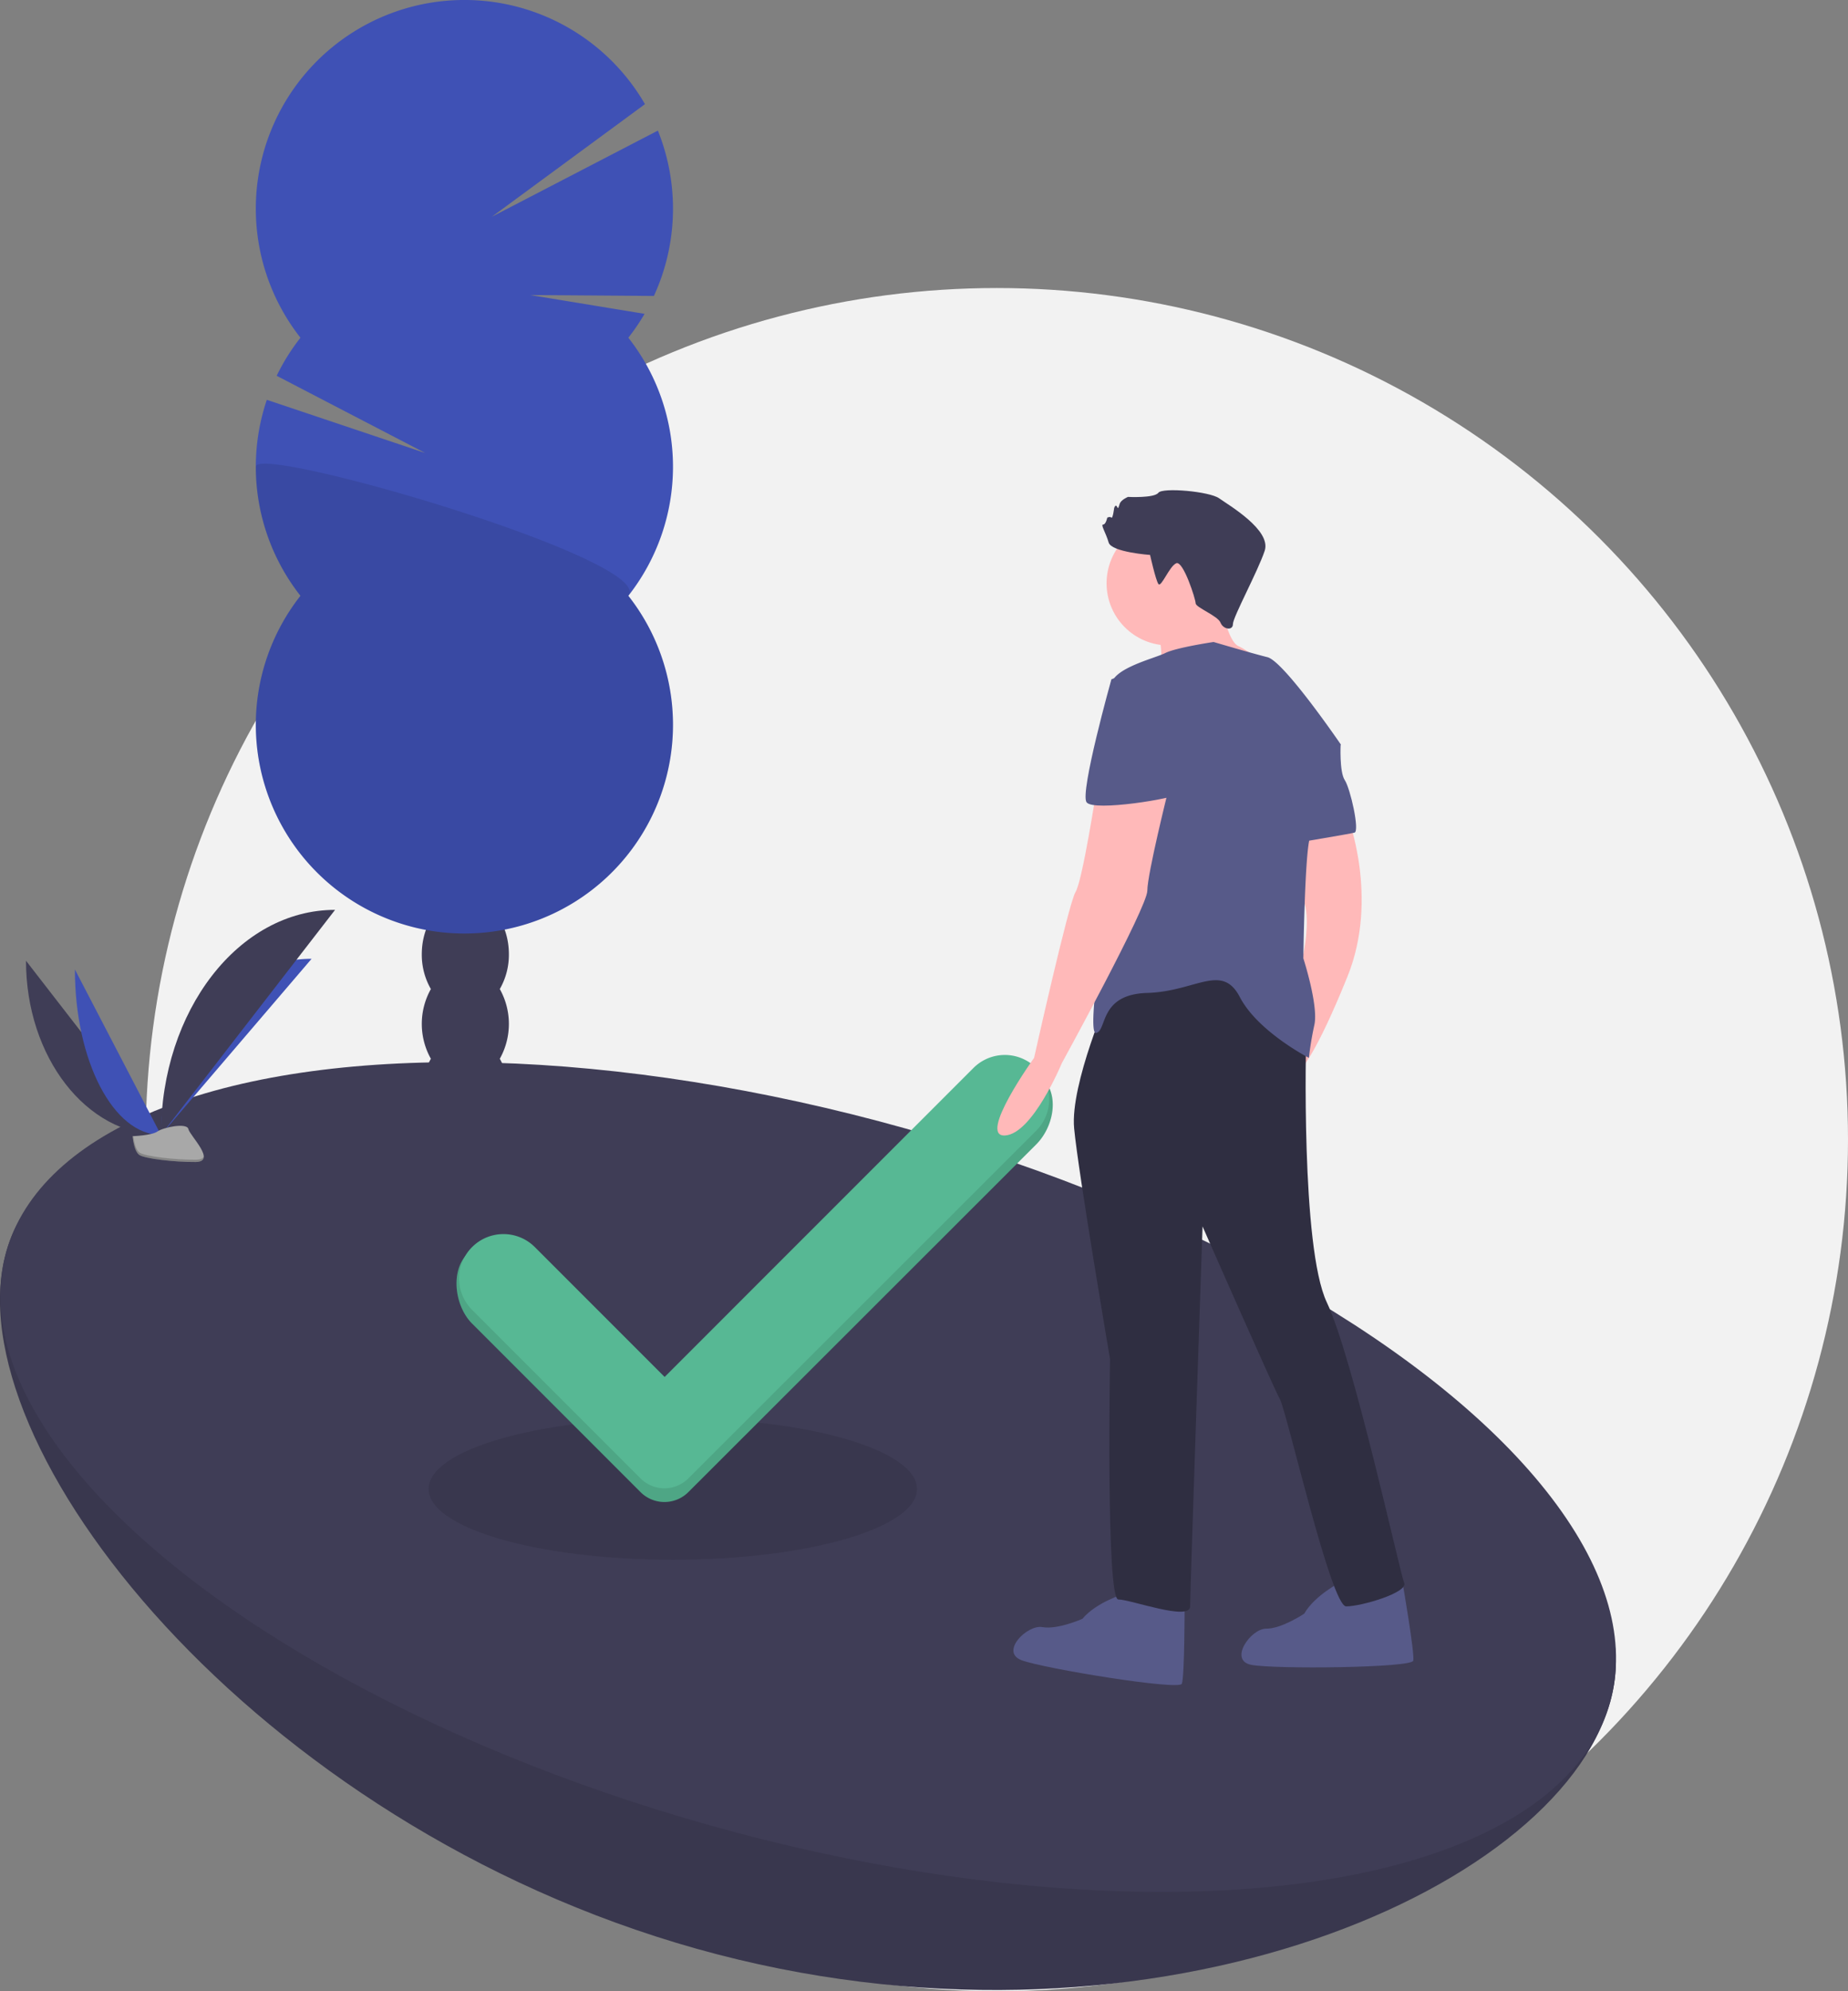 <svg id="b49c538b-d2f0-4d56-8d1f-7f4005552b2e" data-name="Layer 1" xmlns="http://www.w3.org/2000/svg" width="809.835" height="872.15" viewBox="0 0 809.835 872.15"><rect x="0" y="0" width="809.835" height="872.15" fill="#808080" stroke="none"/><title>completed</title><circle cx="436.835" cy="499.15" r="373" fill="#f2f2f2"/><path d="M414.103,447.116a30.114,30.114,0,0,0,3.983-15.266c0-13.797-8.544-24.981-19.083-24.981s-19.083,11.184-19.083,24.981a30.114,30.114,0,0,0,3.983,15.266,31.248,31.248,0,0,0,0,30.532,31.248,31.248,0,0,0,0,30.532,31.248,31.248,0,0,0,0,30.532,30.114,30.114,0,0,0-3.983,15.266c0,13.797,8.544,24.981,19.083,24.981s19.083-11.184,19.083-24.981a30.114,30.114,0,0,0-3.983-15.266,31.248,31.248,0,0,0,0-30.532,31.248,31.248,0,0,0,0-30.532,31.248,31.248,0,0,0,0-30.532Z" transform="translate(-195.082 -13.925)" fill="#3f3d56"/><ellipse cx="203.921" cy="387.393" rx="19.083" ry="24.981" fill="#3f3d56"/><ellipse cx="203.921" cy="356.861" rx="19.083" ry="24.981" fill="#3f3d56"/><path d="M470.439,161.845a91.611,91.611,0,0,0,7.107-10.461l-50.141-8.235,54.229.403a91.566,91.566,0,0,0,1.746-72.426L410.624,108.868l67.097-49.321a91.413,91.413,0,1,0-150.971,102.298,91.458,91.458,0,0,0-10.425,16.669l65.087,33.814-69.4-23.292a91.46,91.46,0,0,0,14.738,85.837,91.406,91.406,0,1,0,143.689,0,91.418,91.418,0,0,0,0-113.029Z" transform="translate(-195.082 -13.925)" fill="#3f51b5"/><path d="M307.188,218.359a91.013,91.013,0,0,0,19.561,56.514,91.406,91.406,0,1,0,143.689,0C482.69,259.321,307.188,208.1,307.188,218.359Z" transform="translate(-195.082 -13.925)" opacity="0.1"/><path d="M900.666,759.469c-23.654,84.287-206.167,162.461-400.253,107.994S174.164,646.514,197.818,562.227s194.167-54.461,388.253.006S924.32,675.182,900.666,759.469Z" transform="translate(-195.082 -13.925)" fill="#3f3d56"/><path d="M900.666,759.469c-23.654,84.287-206.167,162.461-400.253,107.994S174.164,646.514,197.818,562.227s194.167-54.461,388.253.006S924.32,675.182,900.666,759.469Z" transform="translate(-195.082 -13.925)" opacity="0.1"/><ellipse cx="549.242" cy="660.848" rx="158.511" ry="365" transform="translate(-430.511 997.18) rotate(-74.324)" fill="#3f3d56"/><ellipse cx="294.835" cy="652.15" rx="107" ry="31" opacity="0.1"/><path d="M621.673,487.68l-135.333,135.333-56.881-56.882a19.444,19.444,0,0,0-27.498-0l-2.043-3.056c-7.593,7.593-5.55,22.961,2.043,30.555l73.803,73.802a14.836,14.836,0,0,0,20.976.005l152.418-152.259c7.598-7.59,10.355-21.509,2.76-29.103h0C644.326,478.484,629.265,480.089,621.673,487.68Z" transform="translate(-195.082 -13.925)" fill="#57b894"/><path d="M621.673,487.68l-135.333,135.333-56.881-56.882a19.444,19.444,0,0,0-27.498-0l-2.043-3.056c-7.593,7.593-5.55,22.961,2.043,30.555l73.803,73.802a14.836,14.836,0,0,0,20.976.005l152.418-152.259c7.598-7.59,10.355-21.509,2.76-29.103h0C644.326,478.484,629.265,480.089,621.673,487.68Z" transform="translate(-195.082 -13.925)" opacity="0.1"/><path d="M621.673,481.68l-135.333,135.333-56.881-56.882a19.444,19.444,0,0,0-27.498-0l0,0a19.444,19.444,0,0,0,0,27.498l73.803,73.802a14.836,14.836,0,0,0,20.976.005l152.418-152.259a19.439,19.439,0,0,0,.007-27.499l0,0A19.439,19.439,0,0,0,621.673,481.68Z" transform="translate(-195.082 -13.925)" fill="#57b894"/><path d="M687.575,712.05s-12.103,3.631-18.154,10.893c0,0-10.893,4.841-17.549,3.631s-18.759,10.893-9.077,14.523,68.986,13.313,70.197,10.287,1.21-33.888,1.21-33.888Z" transform="translate(-195.082 -13.925)" fill="#575a89"/><path d="M782.645,706.854s-11.305,5.645-16.027,13.833c0,0-9.906,6.631-16.671,6.575s-16.623,13.937-6.463,15.86,70.247,1.334,70.922-1.854-4.596-33.597-4.596-33.597Z" transform="translate(-195.082 -13.925)" fill="#575a89"/><circle cx="512.159" cy="255.463" r="27.231" fill="#ffb9b9"/><path d="M729.329,273.926s3.026,20.575,8.472,22.995a40.208,40.208,0,0,1,10.287,7.262L732.96,311.445l-29.652-1.815s2.421-13.313-1.815-19.97S729.329,273.926,729.329,273.926Z" transform="translate(-195.082 -13.925)" fill="#ffb9b9"/><path d="M785.608,371.354s13.918,35.703,0,70.197-19.97,39.94-19.97,39.94l-4.236-45.386,4.871-4.419s2.95-13.769.552-21.922,1.234-33.569,1.234-33.569Z" transform="translate(-195.082 -13.925)" fill="#ffb9b9"/><path d="M681.523,448.813s-17.549,39.94-15.734,59.304S681.523,609.176,681.523,609.176,679.708,714.471,685.154,714.471s31.467,9.682,31.467,3.026,5.446-166.415,5.446-166.415,30.862,70.197,33.888,75.643,22.39,90.772,29.047,90.772,27.231-6.051,25.416-10.287S788.028,608.571,776.531,584.365s-9.077-115.583-9.077-115.583L748.089,426.422Z" transform="translate(-195.082 -13.925)" fill="#2f2e41"/><path d="M699.072,256.982s-16.944-1.21-18.154-5.446-3.631-7.867-2.421-7.867,1.815-3.026,1.815-3.026,1.21-.605,1.815,0,1.21-4.236,1.21-4.236.605-1.815,1.21-.605.605.605,1.21-1.21S689.39,231.566,689.39,231.566s11.498.605,13.313-1.815,22.39-.605,26.626,2.421,22.995,13.918,19.97,22.995-13.918,29.047-13.918,32.073-4.236,2.421-5.446-.605-10.893-6.657-10.893-8.472-5.446-18.759-8.472-17.549-6.657,10.893-7.867,9.077S699.072,256.982,699.072,256.982Z" transform="translate(-195.082 -13.925)" fill="#3f3d56"/><path d="M782.582,339.887s-24.811-36.309-32.073-38.124-23.601-6.657-23.601-6.657-16.339,2.421-21.18,4.841-22.995,6.657-23.601,13.918,4.841,76.853,1.815,83.51-13.313,70.197-8.472,68.986,1.21-16.944,22.39-17.549,32.678-13.313,40.545,1.815,30.257,26.626,30.257,26.626a146.409,146.409,0,0,1,2.421-14.523c1.815-8.472-4.841-29.047-4.841-29.047s.605-47.806,3.026-53.253S782.582,339.887,782.582,339.887Z" transform="translate(-195.082 -13.925)" fill="#575a89"/><path d="M773.505,338.676l9.077,1.21s-.605,12.103,1.815,15.734,6.657,22.39,4.236,22.995-24.206,4.236-24.206,4.236l-1.21-27.837Z" transform="translate(-195.082 -13.925)" fill="#575a89"/><path d="M675.472,360.462s-6.051,39.334-9.077,44.176-18.154,72.617-18.154,72.617-24.878,34.596-12.775,33.991,24.878-31.57,24.878-31.57,37.519-68.381,37.519-75.643,9.077-43.57,9.077-43.57Z" transform="translate(-195.082 -13.925)" fill="#ffb9b9"/><path d="M693.021,307.209l-10.893,4.236s-13.918,49.622-10.893,53.858,39.334-1.815,39.94-3.631S704.519,307.209,693.021,307.209Z" transform="translate(-195.082 -13.925)" fill="#575a89"/><path d="M206.474,434.718c0,42.17,26.455,76.294,59.149,76.294" transform="translate(-195.082 -13.925)" fill="#3f3d56"/><path d="M265.624,511.012c0-42.644,29.523-77.151,66.007-77.151" transform="translate(-195.082 -13.925)" fill="#3f51b5"/><path d="M227.905,438.541c0,40.057,16.87,72.471,37.718,72.471" transform="translate(-195.082 -13.925)" fill="#3f51b5"/><path d="M265.624,511.012c0-54.49,34.124-98.582,76.294-98.582" transform="translate(-195.082 -13.925)" fill="#3f3d56"/><path d="M253.18,511.55s8.388-.258,10.916-2.059,12.903-3.95,13.531-1.063,12.606,14.359,3.136,14.435-22.005-1.475-24.528-3.012S253.18,511.55,253.18,511.55Z" transform="translate(-195.082 -13.925)" fill="#a8a8a8"/><path d="M280.932,521.859c-9.47.076-22.005-1.475-24.528-3.012-1.922-1.17-2.687-5.37-2.943-7.308-.177.008-.28.011-.28.011s.531,6.765,3.054,8.302,15.058,3.089,24.528,3.012c2.734-.022,3.678-.995,3.626-2.435C284.009,521.299,282.967,521.843,280.932,521.859Z" transform="translate(-195.082 -13.925)" opacity="0.2"/></svg>